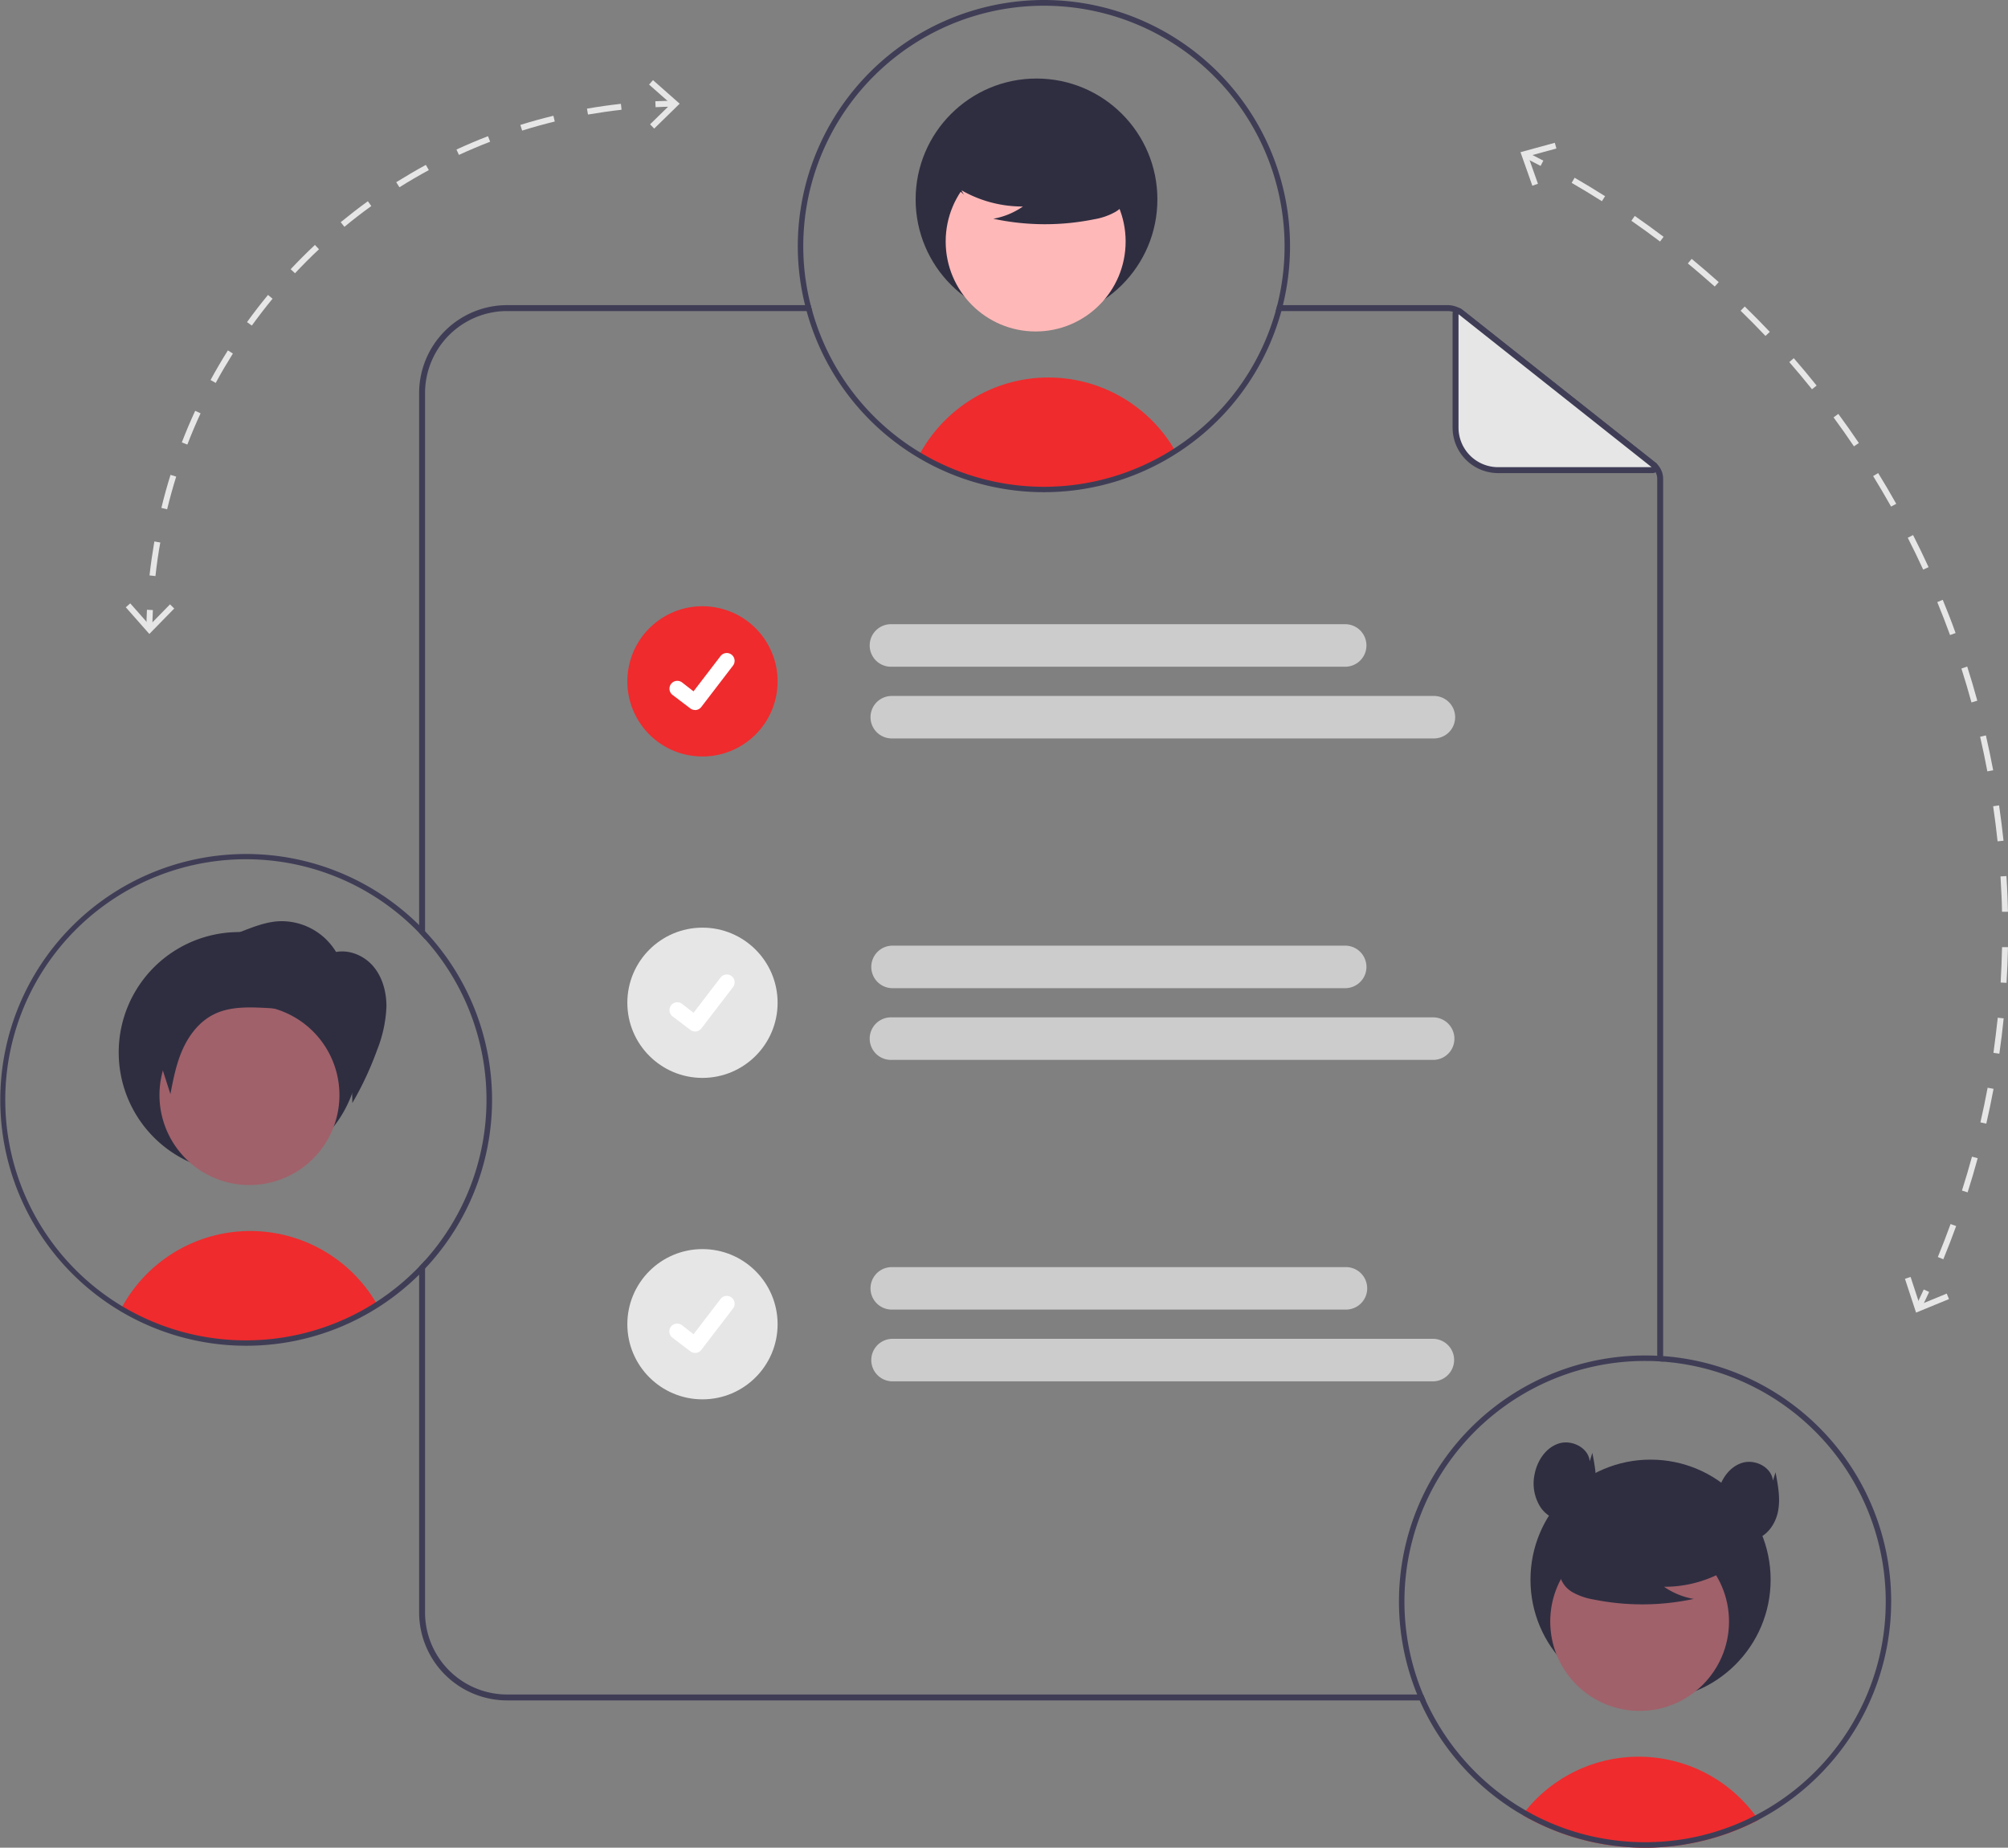 <svg xmlns="http://www.w3.org/2000/svg" viewBox="0 0 677.77 623.71"><rect x="0" y="0" width="677.77" height="623.71" fill="#808080" stroke="none"/><defs><style>.cls-1{fill:#3f3d56;}.cls-2{fill:#e6e6e6;}.cls-3{fill:#ccc;}.cls-4{fill:#ef2b2d;}.cls-5{fill:#fff;}.cls-6{fill:#2f2e41;}.cls-7{fill:#a0616a;}.cls-8{fill:#ffb8b8;}</style></defs><g id="Layer_2" data-name="Layer 2"><g id="aba92bf9-15c7-4666-a277-8a6e60b3ba94"><path class="cls-1" d="M480.35,572H171.16a27.72,27.72,0,0,1-27.69-27.7V425.45c-.64.73-1.31,1.45-2,2.15V544.3A29.73,29.73,0,0,0,171.16,574H481.22C480.92,573.34,480.63,572.67,480.35,572ZM143.47,132.7A27.72,27.72,0,0,1,171.16,105h103c-.19-.67-.37-1.33-.54-2H171.16a29.73,29.73,0,0,0-29.69,29.7V314.9c.69.7,1.35,1.42,2,2.15Zm415.16,23.36L494,104.89a8.73,8.73,0,0,0-5.42-1.89H431.12c-.16.67-.34,1.34-.53,2h58a6.74,6.74,0,0,1,4.18,1.45l64.6,51.18a5.15,5.15,0,0,1,2,4.06V459.52c.67,0,1.34.07,2,.12V161.69a7.11,7.11,0,0,0-2.72-5.63Z"/><path class="cls-2" d="M557.78,158.7H505.65a14.35,14.35,0,0,1-14.35-14.35h0v-38.5a.9.9,0,0,1,.9-.89,1,1,0,0,1,.56.19l65.57,51.95a.89.89,0,0,1,.15,1.26A.88.88,0,0,1,557.78,158.7Z"/><path class="cls-1" d="M557.78,159.7H505.65a15.37,15.37,0,0,1-15.35-15.35v-38.5a1.9,1.9,0,0,1,3.08-1.48L559,156.32a1.89,1.89,0,0,1,.3,2.66,1.87,1.87,0,0,1-1.48.72ZM492.3,106.07v38.28a13.37,13.37,0,0,0,13.35,13.35h51.83Z"/><path class="cls-3" d="M454.31,225.06H301a7.18,7.18,0,1,1,0-14.35H454.31a7.18,7.18,0,0,1,0,14.35Z"/><path class="cls-3" d="M483.9,249.27H301a7.17,7.17,0,1,1,0-14.34h183a7.17,7.17,0,1,1,0,14.34Z"/><path class="cls-3" d="M454.31,333.57H301a7.18,7.18,0,0,1,0-14.35H454.31a7.18,7.18,0,0,1,0,14.35Z"/><path class="cls-3" d="M483.9,357.78H301a7.18,7.18,0,1,1,0-14.35h183a7.18,7.18,0,0,1,0,14.35Z"/><path class="cls-3" d="M454.31,442.07H301a7.17,7.17,0,1,1,0-14.34H454.31a7.17,7.17,0,1,1,0,14.34Z"/><path class="cls-3" d="M483.9,466.29H301a7.18,7.18,0,0,1,0-14.35H483.9a7.18,7.18,0,0,1,0,14.35Z"/><circle id="a4ecd73b-08d8-48cc-a4e8-61145e733de3" class="cls-4" cx="237.11" cy="229.99" r="25.36" transform="translate(-27.9 427.2) rotate(-80.78)"/><path id="e1436a23-a259-49e2-b8fe-799bdd526759" class="cls-5" d="M234.59,239.67a2.66,2.66,0,0,1-1.58-.53l0,0-6-4.56a2.65,2.65,0,0,1,3.22-4.21h0l3.86,3,9.12-11.9a2.65,2.65,0,0,1,3.71-.49h0l-.06.08.06-.08a2.65,2.65,0,0,1,.49,3.71l-10.73,14a2.62,2.62,0,0,1-2.1,1Z"/><circle id="be8a52d2-63f9-435f-813d-f0401f75b826" class="cls-2" cx="237.11" cy="338.5" r="25.36"/><path id="e3c7ab69-76f6-4704-bab0-1a6933653e72" class="cls-5" d="M234.59,348.17a2.65,2.65,0,0,1-1.58-.52l0,0-6-4.56a2.65,2.65,0,0,1,3.23-4.21l3.86,3,9.12-11.9a2.65,2.65,0,0,1,3.71-.49h0l-.06.08.06-.08a2.66,2.66,0,0,1,.49,3.72l-10.73,14a2.65,2.65,0,0,1-2.1,1Z"/><circle id="fc7f6027-3824-4a0f-8274-ead5998d3b8e" class="cls-2" cx="237.11" cy="447.01" r="25.36"/><path id="a068fab7-b499-433d-8534-b02b75008e19" class="cls-5" d="M234.59,456.68a2.59,2.59,0,0,1-1.58-.53l0,0-6-4.56a2.65,2.65,0,1,1,3.23-4.2l3.86,3,9.12-11.9a2.65,2.65,0,0,1,3.71-.49h0l-.06.08.06-.08a2.65,2.65,0,0,1,.49,3.71l-10.73,14a2.63,2.63,0,0,1-2.1,1Z"/><path class="cls-4" d="M593.61,614.32q-2.15,1.13-4.37,2.13-2,.91-4.11,1.71l-1.54.59A82.39,82.39,0,0,1,571,622.21c-2.11.41-4.26.74-6.43,1-1.79.2-3.59.34-5.42.43-1.3.06-2.61.09-3.92.09a82.79,82.79,0,0,1-15.47-1.45c-1.33-.24-2.63-.52-3.93-.84a82.1,82.1,0,0,1-18.15-6.7l-1.56-.8c-.76-.41-1.51-.83-2.26-1.28.36-.49.75-1,1.15-1.46a49,49,0,0,1,68.84-7.36,49.94,49.94,0,0,1,8.63,9C592.9,613.3,593.26,613.81,593.61,614.32Z"/><circle class="cls-6" cx="557.12" cy="533.25" r="40.53"/><circle class="cls-7" cx="553.43" cy="547.37" r="30.17"/><path class="cls-6" d="M585.12,528.39a41,41,0,0,1-23.44,7.25,25.08,25.08,0,0,0,10,4.1,82.72,82.72,0,0,1-33.79.19,21.9,21.9,0,0,1-7.07-2.43,9,9,0,0,1-4.37-5.84c-.74-4.24,2.56-8.08,6-10.68a44.17,44.17,0,0,1,37.12-7.42c4.15,1.08,8.3,2.89,11,6.22s3.49,8.46.93,11.89Z"/><path class="cls-1" d="M561.35,457.78c-.66,0-1.33-.09-2-.12-1.35-.07-2.71-.1-4.08-.1A83.07,83.07,0,0,0,478.35,572c.27.67.55,1.34.85,2A83.66,83.66,0,0,0,512,611.56l.53.31c.45.27.89.53,1.33.77.75.45,1.5.87,2.26,1.28l1.55.8a82.18,82.18,0,0,0,18.16,6.7c1.3.32,2.6.6,3.93.84a82.79,82.79,0,0,0,15.47,1.45c1.31,0,2.61,0,3.92-.09,1.82-.08,3.63-.23,5.42-.43q3.25-.36,6.43-1a82.71,82.71,0,0,0,12.55-3.46l1.54-.59c1.4-.53,2.76-1.1,4.11-1.71s2.94-1.38,4.37-2.13a83.89,83.89,0,0,0,34.19-33.2l.12-.22a83,83,0,0,0-66.57-123.12Zm73.72,98.1a80.5,80.5,0,0,1-8.67,23.94l-.21.38a81.36,81.36,0,0,1-33.67,32.6q-2.13,1.11-4.31,2.08c-1.21.54-2.45,1.06-3.7,1.54-.52.2-1.06.41-1.59.59a78.26,78.26,0,0,1-10.83,3.1,76.69,76.69,0,0,1-8.26,1.3c-1.71.19-3.44.32-5.19.38-1.12.05-2.24.08-3.37.08a80.9,80.9,0,0,1-15-1.4,77.87,77.87,0,0,1-8.89-2.18,81.53,81.53,0,0,1-12.91-5.23c-.48-.25-1-.5-1.43-.76-.68-.36-1.36-.73-2-1.12-.5-.28-1-.58-1.49-.87l-.86-.52A81.84,81.84,0,0,1,481.22,574c-.3-.66-.59-1.33-.87-2a81.22,81.22,0,0,1,74.92-112.59c1.37,0,2.73,0,4.08.11.67,0,1.34.07,2,.12a81.27,81.27,0,0,1,73.72,96.24Z"/><path class="cls-6" d="M536.59,493.28c-.44-4.59-6.05-7.41-10.45-6s-7.27,5.81-8.15,10.33a14.88,14.88,0,0,0,2,11.19,10.19,10.19,0,0,0,10.11,4.38c4.35-.92,7.36-5.17,8.22-9.52s0-8.86-.85-13.21Z"/><path class="cls-6" d="M598.42,499.83c-.44-4.59-6.06-7.41-10.45-6s-7.28,5.81-8.15,10.34a14.77,14.77,0,0,0,2,11.18c2.22,3.2,6.3,5.2,10.11,4.38,4.34-.92,7.35-5.16,8.21-9.52s0-8.85-.84-13.21Z"/><path class="cls-4" d="M396.69,152.25a82.22,82.22,0,0,1-86.44,1.37,50.11,50.11,0,0,1,8.68-11.68,49.35,49.35,0,0,1,77.45,9.76C396.48,151.88,396.59,152.06,396.69,152.25Z"/><circle class="cls-6" cx="349.86" cy="67.31" r="40.8"/><circle class="cls-8" cx="349.57" cy="81.52" r="30.37"/><path class="cls-6" d="M321.67,62.42a41.26,41.26,0,0,0,23.6,7.29,25.2,25.2,0,0,1-10,4.13,83.31,83.31,0,0,0,34,.19,22.06,22.06,0,0,0,7.12-2.45,9,9,0,0,0,4.39-5.87c.75-4.27-2.57-8.14-6-10.75a44.47,44.47,0,0,0-37.36-7.47c-4.18,1.08-8.36,2.9-11.07,6.26s-3.52,8.52-.93,12Z"/><path class="cls-1" d="M352.36,0a83.17,83.17,0,0,0-83.08,83.07A82.16,82.16,0,0,0,271.74,103c.17.67.34,1.34.52,2a83.07,83.07,0,0,0,160.25,0c.18-.67.35-1.33.51-2A83.12,83.12,0,0,0,352.36,0Zm78.76,103c-.16.67-.34,1.34-.53,2a81.21,81.21,0,0,1-156.41,0c-.19-.67-.37-1.33-.54-2a80.23,80.23,0,0,1-2.51-19.93,81.23,81.23,0,1,1,160,19.93Z"/><path class="cls-4" d="M127.32,440.38a82.2,82.2,0,0,1-86.44,1.38c.14-.27.29-.54.45-.8a49.35,49.35,0,0,1,85.52-1.37c.06.08.11.17.16.25Z"/><path class="cls-6" d="M121.29,355.44a40.61,40.61,0,1,1,0-.39Z"/><path class="cls-7" d="M112.46,380.79a31.47,31.47,0,0,1-1.61,3.43A30.37,30.37,0,1,1,98.75,343h0A30.38,30.38,0,0,1,112.46,380.79Z"/><path class="cls-1" d="M143.47,314.34c-.64-.7-1.31-1.39-2-2.06a83,83,0,1,0,0,118c.68-.67,1.35-1.35,2-2.05A83,83,0,0,0,143.47,314.34Zm-2,113.26a81.7,81.7,0,0,1-14.62,12l0,0A81.3,81.3,0,0,1,41.35,441h0A81.22,81.22,0,1,1,141.47,314.9c.69.7,1.35,1.42,2,2.15a81.2,81.2,0,0,1,0,108.4C142.83,426.18,142.16,426.9,141.47,427.6Z"/><path class="cls-6" d="M113.56,321.56A21.48,21.48,0,0,0,93.75,311c-4.15.31-8.1,1.84-12,3.35l-19.71,7.69c-5.1,2-10.68,4.42-12.89,9.43-2.06,4.64-.52,10,1,14.85l7.37,23c1-5.17,2-10.38,4.18-15.19S67.29,344.9,72,342.5c5.12-2.63,11.15-2.57,16.89-2.3,8.14.39,17,1.43,22.77,7.17a23.62,23.62,0,0,1,6,11.72,70.24,70.24,0,0,1,1.26,13.26,109.51,109.51,0,0,0,8.4-18,44.5,44.5,0,0,0,3.12-14.58c0-5-1.37-10.14-4.7-13.86s-8.75-5.73-13.52-4.26"/><path class="cls-2" d="M51.42,211.84l-2,0c0-2,.09-4,.18-6l2,.09C51.5,207.86,51.45,209.86,51.42,211.84Z"/><path class="cls-2" d="M52.47,194.46l-2-.22c.42-3.82,1-7.68,1.63-11.46l2,.35C53.43,186.86,52.88,190.68,52.47,194.46Zm3.94-22.54-1.94-.47c.9-3.73,1.94-7.49,3.09-11.16l1.91.6C58.34,164.52,57.31,168.23,56.41,171.92Zm6.83-21.85-1.87-.72c1.38-3.59,2.9-7.18,4.51-10.67l1.82.84C66.1,143,64.6,146.52,63.24,150.07Zm9.59-20.79-1.76-1c1.83-3.37,3.8-6.74,5.85-10l1.69,1.06c-2,3.22-4,6.55-5.78,9.89ZM85,109.9l-1.62-1.17c2.25-3.12,4.63-6.2,7.08-9.17L92,100.83c-2.42,2.94-4.77,6-7,9.07ZM99.57,92.24l-1.46-1.37c2.63-2.8,5.39-5.56,8.19-8.19l1.37,1.46c-2.78,2.6-5.5,5.33-8.1,8.1Zm16.69-15.66L115,75c3-2.44,6.05-4.82,9.16-7.07l1.17,1.62c-3.08,2.22-6.13,4.58-9.06,7Zm18.55-13.39-1.07-1.69c3.26-2,6.62-4,10-5.84l1,1.76c-3.33,1.81-6.66,3.75-9.87,5.77Zm20.1-10.9-.84-1.81c3.49-1.61,7.07-3.13,10.65-4.51l.72,1.87c-3.54,1.37-7.08,2.86-10.53,4.45Zm21.33-8.21-.6-1.91c3.66-1.15,7.42-2.19,11.15-3.09l.47,1.94c-3.69.9-7.4,1.92-11,3.06Zm22.23-5.4-.35-2c3.78-.66,7.64-1.21,11.46-1.63l.22,2c-3.78.41-7.59,1-11.33,1.61Z"/><path class="cls-2" d="M221.29,36.18l-.09-2c2-.09,4-.14,6-.17l0,2C225.28,36,223.27,36.09,221.29,36.18Z"/><polygon class="cls-2" points="58.81 205.41 57.38 204.01 50.49 211.06 43.96 203.67 42.46 205 50.41 214 58.81 205.41"/><polygon class="cls-2" points="220.82 43.4 219.42 41.97 226.47 35.08 219.08 28.55 220.41 27.05 229.41 35 220.82 43.4"/><path class="cls-2" d="M520,56c-1.76-.93-3.54-1.84-5.32-2.73l.89-1.79c1.8.9,3.59,1.81,5.36,2.75Z"/><path class="cls-2" d="M655.94,425.08l-1.85-.75c1.5-3.68,2.95-7.42,4.3-11.14l1.88.68C658.91,417.62,657.46,421.39,655.94,425.08Zm8.2-22.58-1.91-.61c1.2-3.77,2.34-7.63,3.38-11.44l1.93.52C666.49,394.82,665.35,398.7,664.14,402.5Zm6.32-23.19-2-.44c.89-3.87,1.71-7.8,2.43-11.69l2,.37c-.73,3.91-1.55,7.87-2.45,11.76Zm4.4-23.62-2-.29c.56-3.92,1-7.91,1.45-11.85l2,.21c-.4,4-.89,8-1.46,11.93Zm2.43-23.91-2-.12c.23-4,.39-8,.47-11.93l2,0c-.08,4-.24,8-.48,12Zm.46-24-2,0c0-1.74-.09-3.48-.16-5.21-.09-2.23-.21-4.49-.35-6.72l2-.12c.14,2.24.26,4.51.35,6.76.07,1.74.12,3.49.16,5.25ZM674.25,284c-.42-3.94-.91-7.92-1.49-11.84l2-.29c.58,3.94,1.08,8,1.5,11.92Zm-3.45-23.62c-.73-3.89-1.55-7.82-2.44-11.68l1.95-.45c.89,3.89,1.72,7.85,2.46,11.77Zm-5.36-23.26c-1.05-3.82-2.19-7.67-3.39-11.44L664,225c1.21,3.8,2.36,7.68,3.41,11.53Zm-7.23-22.75c-1.36-3.72-2.81-7.47-4.31-11.13l1.85-.76c1.51,3.69,3,7.46,4.33,11.21Zm-9.07-22.09c-1.65-3.6-3.4-7.22-5.2-10.75l1.79-.91c1.81,3.56,3.57,7.2,5.23,10.83ZM638.31,171c-1.94-3.46-4-6.92-6.06-10.3l1.7-1c2.1,3.4,4.15,6.89,6.1,10.37Zm-12.54-20.33c-2.21-3.29-4.53-6.58-6.88-9.77l1.61-1.18c2.37,3.21,4.7,6.52,6.93,9.83ZM611.61,131.4c-2.48-3.1-5.06-6.18-7.66-9.17l1.51-1.32c2.62,3,5.21,6.12,7.71,9.24Zm-15.7-18c-2.73-2.88-5.55-5.74-8.39-8.5l1.39-1.44c2.86,2.78,5.71,5.67,8.46,8.57ZM578.78,96.72c-3-2.64-6-5.27-9.08-7.79L571,87.39c3.08,2.54,6.15,5.18,9.13,7.84ZM560.32,81.53c-3.16-2.39-6.41-4.75-9.67-7l1.14-1.64c3.28,2.28,6.56,4.65,9.73,7.05ZM540.7,67.92c-3.34-2.12-6.77-4.2-10.21-6.19l1-1.73c3.46,2,6.92,4.1,10.28,6.23Z"/><path class="cls-2" d="M648.59,441.57l-1.8-.87q1.31-2.7,2.54-5.41l1.82.83C650.32,437.94,649.46,439.76,648.59,441.57Z"/><polygon class="cls-2" points="517.22 62.69 519.11 62.03 515.82 52.73 525.34 50.13 524.8 48.2 513.22 51.37 517.22 62.69"/><polygon class="cls-2" points="642.99 431.68 644.89 431.05 647.97 440.42 657.09 436.67 657.85 438.52 646.74 443.09 642.99 431.68"/></g></g></svg>